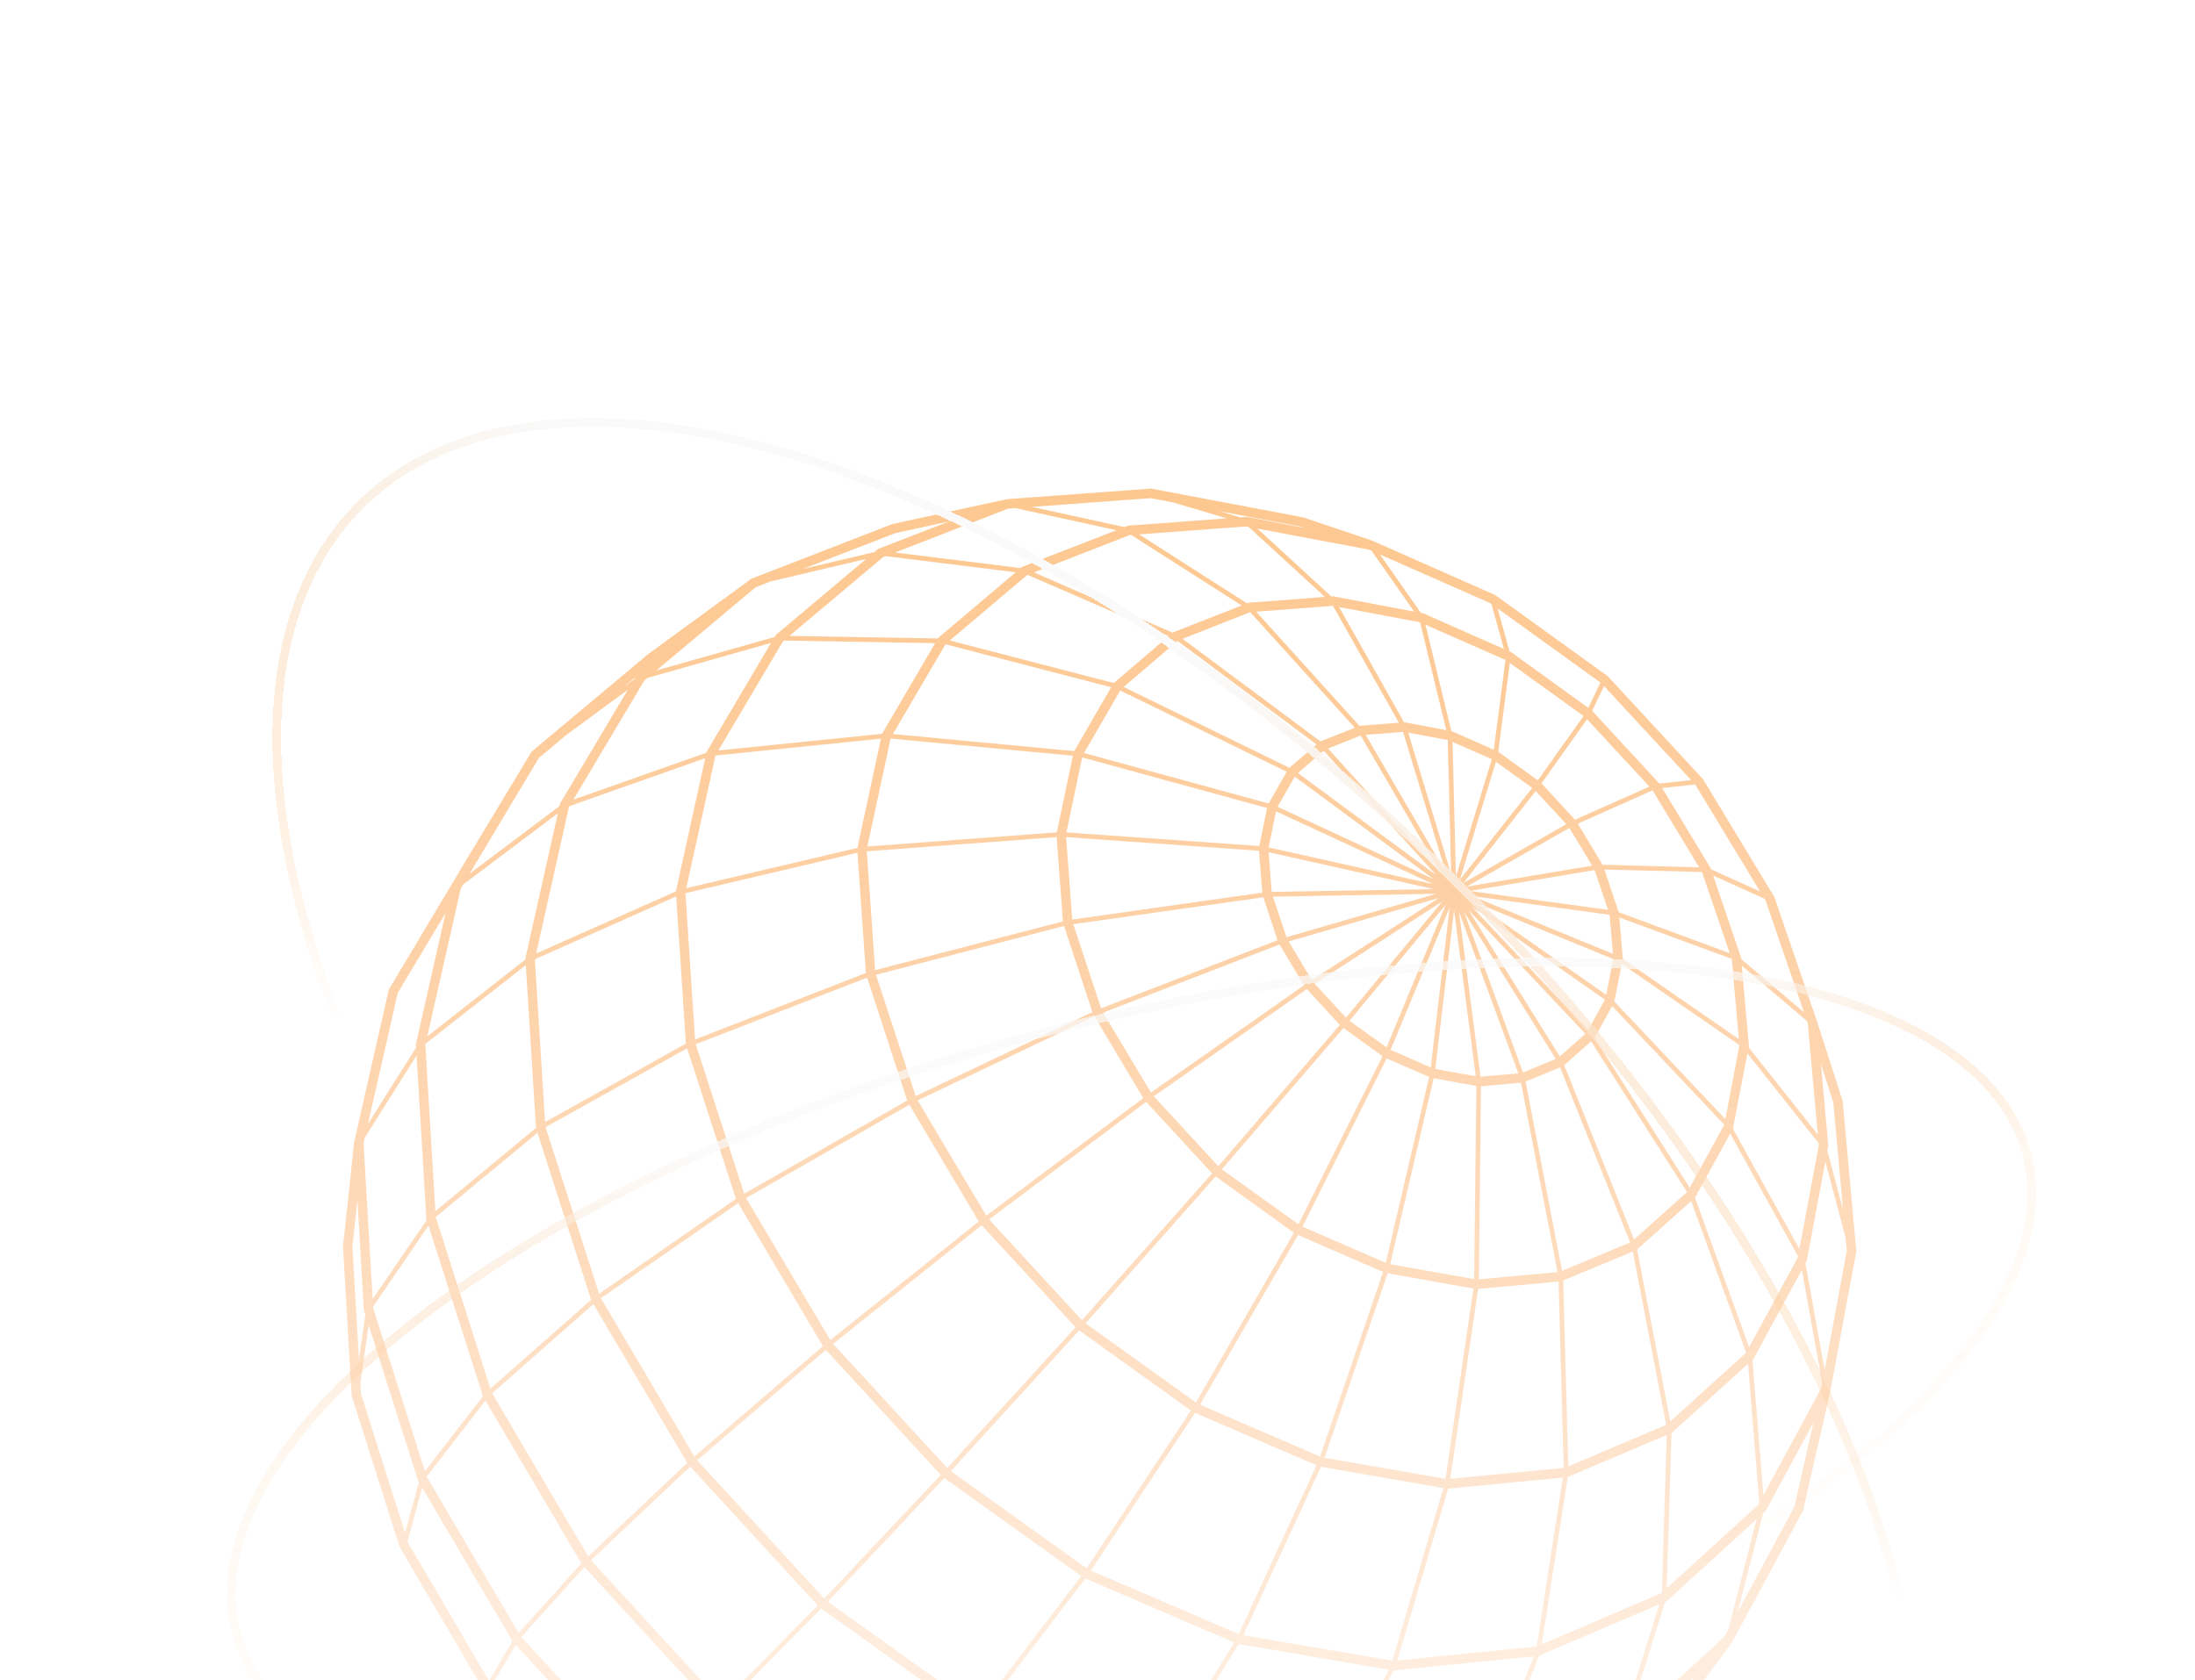<svg width="512" height="392" viewBox="0 0 512 392" fill="none" xmlns="http://www.w3.org/2000/svg">
<path d="M84.863 305.514L84.871 305.652L85.217 306.751L83.731 317.163L82.208 290.889L83.37 279.99L84.863 305.514ZM204.822 128.079L203.942 128.822L187.259 132.758L187.736 132.569L208.82 124.398L221.497 121.633L204.822 128.079ZM290.796 120.6L289.295 120.716L284.395 119.261L303.336 122.84L304.267 123.161L290.796 120.6ZM224.015 457.803L224.795 458.13L256.132 463.289L241.78 464.766L211.785 459.84L224.015 457.803ZM206.994 459.055L174.365 445.201L185.405 441.337L185.499 441.403L222.118 456.995L208.387 459.28L206.994 459.055ZM114.714 393.257L120.299 383.769L149.154 415.267L140.56 421.903L139.709 421.299L116.742 396.24L114.714 393.257ZM98.479 347.104L119.534 382.917L114.079 392.173L95.239 360.092L95.073 359.561L98.479 347.104ZM97.447 345.293L97.483 345.409L97.729 345.824L94.467 357.64L84.2 325.203L84.055 322.693L85.989 309.167L97.447 345.293ZM147.906 158.493L145.525 160.247L148.202 157.999L147.906 158.493ZM235.185 118.664L236.809 118.548L260.418 123.714L238.432 132.256L238.086 132.547L208.798 128.916L235.185 118.664ZM387.066 182.832L371.379 165.849L374.143 160.072L394.469 182.024L387.066 182.832ZM420.77 236.173L406.151 223.767L406.122 223.44L399.599 204.275L411.577 209.688L411.844 210.132L417.523 226.7L420.77 236.173ZM427.632 257.223L429.912 282.296L426.246 268.493L426.441 267.482L426.47 267.329L424.745 248.302L427.632 257.223ZM425.618 319.659L421.13 294.76L421.448 294.178L425.777 271.011L430.503 288.837L430.778 291.857L425.618 319.659ZM333.259 444.561L313.07 453.365L324.702 446.409L325.777 446.299L325.943 446.278L342.834 438.922L333.259 444.561ZM267.879 462.067L286.445 450.309L287 450.403L322.082 446.685L305.082 456.85L301.301 458.494L267.879 462.067ZM97.166 246.265L99.439 284.224L99.446 284.363L99.547 284.661L86.927 303.069L84.798 266.747L85.094 265.459L97.166 246.265ZM103.934 213.028L97.043 243.471L97.007 243.624L97.058 244.424L85.83 262.229L92.772 231.691L103.934 213.028ZM164.913 175.265L164.826 175.418L164.776 175.629L133.734 186.586L150.308 158.77L151.023 158.173L179.856 150.017L164.913 175.265ZM218.135 150.068L205.746 171.219L167.575 175.098L182.649 149.617L182.836 149.464L218.135 150.068ZM291.293 140.631L290.889 140.791L265.707 124.681L290.673 122.833L291.257 122.95L309.051 139.277L291.293 140.631ZM350.808 151.428L331.982 143.104L331.426 142.995L321.88 129.367L347.597 140.718L347.9 140.943L350.808 151.428ZM370.491 165.173L352.474 152.163L352.113 152.003L349.328 141.969L373.313 159.25L370.491 165.173ZM410.134 351.106L388.776 370.584L389.894 334.328L389.974 334.299L407.746 318.204L410.365 350.677L410.134 351.106ZM377.173 404.855L346.507 418.148L359.004 386.323L387.058 374.317L377.628 404.44L377.173 404.855ZM112.622 325.698L112.65 325.778L99.114 343.255L87.05 305.245L87.028 304.859L99.958 285.971L112.622 325.698ZM122.579 223.454L122.55 223.614L122.565 223.876L99.677 241.79L107.484 207.294L108.04 206.377L130.127 189.759L122.579 223.454ZM157.683 207.862L157.654 207.985L125.061 222.472L132.702 188.325L132.847 188.078L164.494 176.902L157.683 207.862ZM424.247 267.22L419.723 291.435L404.21 263.335L404.231 263.298L407.601 245.792L424.197 266.704L424.247 267.22ZM395.371 279.444L395.392 279.422L403.582 264.477L419.399 293.138L419.348 293.421L407.998 314.318L395.371 279.444ZM407.277 315.65L389.606 331.643L381.871 291.544L394.483 280.237L407.298 315.613L407.277 315.65ZM387.564 371.698L359.618 383.703L365.693 344.609L388.776 334.808L387.643 371.618L387.564 371.698ZM344.97 418.81L308.914 422.543L325.055 389.75L357.763 386.468L345.107 418.752L344.97 418.81ZM325.38 444.109L288.761 447.98L307.521 424.879L307.666 424.908L343.549 421.19L326.022 443.826L325.38 444.109ZM167.597 399.572L203.891 425.526L186.559 439.445L151.687 414.554L167.597 399.572ZM136.318 365.622L166.767 398.838L150.842 413.834L121.605 381.95L136.318 365.622ZM113.242 326.804L135.603 364.771L120.963 381.011L99.525 344.529L113.242 326.804ZM125.018 263.182L101.546 282.602L99.222 243.813L99.294 243.5L122.644 225.193L125.018 263.182ZM250.259 176.327L246.506 194.212L202.318 197.515L207.744 172.325L250.259 176.327ZM250.569 175.25L208.271 171.27L220.545 150.33L259.191 160.349L250.569 175.25ZM351.161 153.982L348.434 174.937L338.671 170.615L338.541 170.594L332.502 145.753L351.161 153.982ZM367.382 191.258L359.567 182.781L370.189 167.814L384.749 183.545L367.382 191.258ZM373.803 201.764L368.031 192.182L385.471 184.411L396.352 202.375L373.803 201.764ZM377.577 212.839L374.229 202.885L396.994 203.46L403.474 222.414L377.577 212.839ZM405.725 243.886L402.456 261.123L376.56 233.677L378.299 224.917L405.725 243.849V243.886ZM365.816 342.149L364.625 298.762L380.853 292.024L388.646 332.458L365.816 342.149ZM358.449 384.169L325.928 387.429L337.798 347.33L364.56 344.754L358.449 384.169ZM307.644 422.652L268.954 416.155L288.948 383.587L323.915 389.582L307.644 422.652ZM125.371 264.317L137.883 303.281L114.397 324.003L101.632 283.962L125.371 264.317ZM160.28 244.599L171.659 279.728L139.745 301.862L127.262 262.993L160.28 244.599ZM202.261 228.104L211.612 256.779L173.586 278.527L162.286 243.653L202.261 228.104ZM307.99 172.98L275.852 149.049L291.618 142.828L316.021 169.815L307.99 172.98ZM394.144 277.116L371.935 242.176L376.055 234.754L402.197 262.432L394.144 277.116ZM338.289 345.053L344.783 300.741L363.543 299.017L364.734 342.506L338.289 345.053ZM324.774 387.472L290.016 381.55L308.135 342.229L336.694 347.214L324.774 387.472ZM267.821 415.907L229.398 399.478L253.166 368.292L287.88 383.23L267.821 415.907ZM227.941 401.239L266.45 417.734L246.146 441.359L206.59 424.5L227.941 401.239ZM138.41 304.285L160.302 341.327L137.205 363.148L114.801 325.102L138.41 304.285ZM172.179 280.71L191.95 314.093L161.976 339.828L140.163 302.909L172.179 280.71ZM212.11 257.761L228.302 284.996L193.667 312.667L174.026 279.546L212.11 257.761ZM248.195 216.055L254.804 236.144L213.596 255.746L204.324 227.442L248.195 216.055ZM295.551 188.522L293.74 197.399L248.75 194.226L252.423 176.727L295.551 188.522ZM300.133 180.067L295.911 187.467L252.856 175.701L261.298 161.113L300.133 180.067ZM300.775 179.15L262.114 160.291L274.676 149.551L307.096 173.693L300.775 179.15ZM339.609 204.522L338.815 173.104L347.979 177.135L339.609 204.522ZM343.375 209.07L375.449 213.45L376.235 222.552L343.375 209.07ZM364.871 248.528L371.148 242.969L393.502 278.149L381.156 289.216L364.871 248.528ZM337.177 345.053L308.957 340.149L323.684 297.089L343.686 300.661L337.177 345.053ZM288.934 381.273L254.458 366.466L278.753 329.649L307.074 341.902L288.934 381.273ZM228.403 398.961L193.09 373.713L220.285 344.863L252.207 367.74L228.403 398.961ZM191.553 375.307L226.974 400.664L205.558 423.998L169.184 398.015L191.553 375.307ZM160.995 342.186L190.723 374.579L168.347 397.295L137.847 364.058L160.995 342.186ZM192.635 314.959L219.448 344.143L192.253 372.986L162.625 340.723L192.635 314.959ZM228.987 285.869L250.893 309.691L220.949 342.513L194.323 313.562L228.987 285.869ZM255.288 237.134L266.674 256.211L230.062 283.642L214.051 256.757L255.288 237.134ZM335.02 204.202L302.745 180.373L308.755 175.178L335.02 204.202ZM336.016 203.649L309.772 174.654L317.378 171.619L336.016 203.649ZM337.235 203.554L318.561 171.459L327.263 170.768L337.235 203.554ZM340.525 205.271L348.939 177.746L357.395 183.836L340.525 205.271ZM341.333 206.043L358.218 184.578L365.361 192.298L341.333 206.043ZM342.105 206.872L366.061 193.179L371.386 201.983L342.105 206.872ZM371.949 203.016L375.102 212.293L342.834 207.876L371.949 203.016ZM343.541 210.336L376.286 223.775L374.669 232.127L343.541 210.336ZM355.851 252.333L363.904 249.059L380.247 289.878L364.365 296.528L355.851 252.333ZM307.904 339.85L279.915 327.765L302.788 288.153L322.623 296.79L307.904 339.85ZM267.352 257.085L282.721 273.783L252.373 308.039L230.719 284.523L267.352 257.085ZM294.678 209.368L297.99 219.373L256.839 235.271L250.345 215.64L294.678 209.368ZM343.253 211.485L374.366 233.255L370.455 240.306L343.253 211.485ZM345.461 253.439L354.783 252.624L363.305 296.812L344.948 298.493L345.461 253.439ZM334.414 251.569L344.371 253.396L343.859 298.442L324.283 294.971L334.414 251.569ZM298.466 220.377L304.159 229.908L268.463 254.916L257.315 236.275L298.466 220.377ZM300.075 218.667L296.914 209.208L334.984 208.553L300.075 218.667ZM362.901 247.08L355.252 250.23L341.499 212.751L362.901 247.08ZM342.531 212.322L369.799 241.208L363.832 246.498L342.531 212.322ZM304.83 230.781L312.522 239.142L284.179 272.11L269.134 255.797L304.83 230.781ZM305.992 228.671L300.587 219.671L335.669 209.513L305.992 228.671ZM345.338 251.22L340.323 212.751L354.163 250.449L345.338 251.22ZM313.958 237.439L306.67 229.552L336.42 210.343L313.958 237.439ZM339.169 212.388L344.22 251.111L334.796 249.416L339.169 212.388ZM324.37 244.955L338.13 211.798L333.728 249.044L324.37 244.955ZM323.417 244.38L314.78 238.174L337.228 211.1L323.417 244.38ZM302.874 285.665L285.009 272.837L313.359 239.855L322.486 246.432L302.874 285.665ZM323.237 294.644L303.827 286.218L323.461 246.949L333.353 251.293L323.237 294.644ZM278.955 327.226L253.202 308.767L283.558 274.504L301.814 287.63L278.955 327.226ZM334.464 207.454L296.633 208.102L295.904 198.854L334.464 207.454ZM298.004 188.245L302.023 181.217L334.414 205.126L298.004 188.245ZM334.24 206.268L295.919 197.719L297.643 189.3L334.24 206.268ZM253.484 365.935L221.786 343.248L251.73 310.411L277.786 329.111L253.484 365.935ZM338.49 203.896L328.468 170.95L337.704 172.667L338.49 203.896ZM293.667 198.505L294.439 208.277L250.107 214.556L248.678 195.325L293.667 198.505ZM352.178 154.681L369.373 167.065L358.709 182.075L349.48 175.41L352.178 154.681ZM246.47 195.318L247.935 214.985L204.129 226.35L202.188 198.628L246.47 195.318ZM287.058 448.162L247.387 441.585L267.547 418.141L306.273 424.668L287.246 448.14L287.058 448.162ZM403.943 223.775L405.602 242.445L378.537 223.731L378.544 223.702L377.714 214.068L403.921 223.724L403.943 223.775ZM331.239 145.193L337.358 170.368L327.552 168.52L327.501 168.527L312.349 141.642L331.217 145.185L331.239 145.193ZM310.934 141.373L326.289 168.622L317.248 169.335L317.125 169.386L293.011 142.719L310.869 141.365L310.934 141.373ZM200.009 198.97L201.972 227.027L162.128 242.532L159.884 208.407L200.009 198.97ZM157.726 209.157L159.985 243.507L127.139 261.807L124.765 223.818L157.726 209.157ZM225.401 455.984L187.663 439.94L204.865 426.152L244.255 442.96L225.617 456.02L225.401 455.984ZM263.867 124.82L289.634 141.278L273.63 147.543L273.529 147.63L241.174 133.558L263.47 124.849L263.867 124.82ZM239.709 134.133L272.605 148.416L259.79 159.366L221.548 149.442L239.565 134.191L239.709 134.133ZM205.486 172.354L199.995 197.835L160.078 207.236L166.89 176.283L205.486 172.354ZM227.176 456.275L245.453 443.469L245.496 443.484L284.807 450.032L265.39 462.336L264.545 462.423L227.176 456.275ZM358.543 429.659L328.064 442.938L345.071 421.03L345.36 421.001L375.413 408.027L360.556 427.818L358.543 429.659ZM379.244 402.956L388.393 373.75L388.769 373.589L409.766 354.431L403.156 380.16L402.226 381.892L379.244 402.956ZM411.324 348.894L408.777 317.272L409.023 317.047L420.293 296.31L425.048 322.715L424.832 323.872L411.324 348.894ZM421.679 238.829L424.017 264.703L407.875 244.366L407.947 244.002L406.288 225.339L421.469 238.218L421.679 238.829ZM206.619 129.767L236.931 133.522L219.015 148.693L218.871 148.816L218.777 148.969L184.135 148.372L205.955 130.022L206.619 129.767ZM130.559 172.769L132.183 171.416L146.455 160.931L130.632 187.489L130.495 188.093L109.54 203.86L125.682 176.858L130.559 172.769ZM172.576 444.444L164.473 438.965L141.498 422.572L149.977 416.024L184.301 440.551L172.85 444.561L172.576 444.444ZM384.418 405.91L368.262 420.739L364.993 423.736L377.455 407.147L378.378 406.747L395.32 391.219L384.418 405.91ZM418.554 351.572L411.332 364.982L405.328 376.129L411.245 353.078L411.887 352.496L423.028 331.854L418.554 351.572ZM395.428 183.057L410.56 208.014L399.108 202.834L399.022 202.572L387.722 183.872L395.407 183.043L395.428 183.057ZM319.355 128.254L319.932 128.509L329.875 142.704L310.992 139.132L310.53 139.168L293.307 123.335L319.355 128.254ZM273.579 117.216L286.17 120.949L263.146 122.651L262.287 122.986L240.698 118.264L268.37 116.234L273.579 117.216ZM176.263 137.022L179.77 135.661L202.059 130.408L180.953 148.161L180.672 148.634L153.101 156.434L176.263 137.022ZM171.443 446.35L206.258 461.15L241.715 467L264.48 464.664L264.618 464.65H264.625L301.871 460.67L334.19 446.569C334.197 446.569 334.197 446.569 334.197 446.561L359.647 431.602L359.755 431.551L385.976 407.482L403.921 383.339L403.979 383.281L420.56 352.496C420.647 352.336 420.676 352.154 420.683 351.979L426.924 324.65L426.932 324.621L426.968 324.461V324.454L432.971 292.119L433 291.966L429.811 256.903C429.796 256.743 429.746 256.59 429.674 256.459L423.8 238.225L413.886 209.295L397.247 181.806L375.059 157.809L348.78 138.848L320.12 126.166H320.105L320.033 126.129L303.957 120.716L303.863 120.694C303.848 120.694 303.834 120.68 303.812 120.68L268.492 114L234.861 116.467L208.271 122.244L208.17 122.28C208.148 122.288 208.127 122.287 208.105 122.295L175.577 134.912L175.303 135.013V135.021L175.137 135.086L174.603 135.53L151.189 152.614C151.182 152.614 151.182 152.614 151.182 152.622L139.139 162.706L124.022 175.367L123.993 175.389L123.849 175.629L108.48 201.124L90.802 230.694L90.708 230.847L82.619 266.405L82.583 266.558L82.59 266.667L80 290.831L82.013 325.473L82.02 325.611L93.183 360.885L112.845 394.428L115.768 398.736L137.357 422.31L163.224 440.792L171.443 446.35Z" fill="url(#paint0_linear_2068_944)"/>
<g filter="url(#filter0_d_2068_944)">
<ellipse cx="256" cy="290" rx="118.704" ry="243.335" transform="rotate(-45 256 290)" stroke="url(#paint1_linear_2068_944)" stroke-width="2" shape-rendering="crispEdges"/>
</g>
<g filter="url(#filter1_d_2068_944)">
<ellipse cx="263.941" cy="325.099" rx="86.575" ry="216.161" transform="rotate(-105 263.941 325.099)" stroke="url(#paint2_linear_2068_944)" stroke-width="2" shape-rendering="crispEdges"/>
</g>
<defs>
<filter id="filter0_d_2068_944" x="55.513" y="89.513" width="400.975" height="400.975" filterUnits="userSpaceOnUse" color-interpolation-filters="sRGB">
<feFlood flood-opacity="0" result="BackgroundImageFix"/>
<feColorMatrix in="SourceAlpha" type="matrix" values="0 0 0 0 0 0 0 0 0 0 0 0 0 0 0 0 0 0 127 0" result="hardAlpha"/>
<feOffset/>
<feGaussianBlur stdDeviation="4"/>
<feComposite in2="hardAlpha" operator="out"/>
<feColorMatrix type="matrix" values="0 0 0 0 0.992 0 0 0 0 0.729 0 0 0 0 0.455 0 0 0 0.24 0"/>
<feBlend mode="normal" in2="BackgroundImageFix" result="effect1_dropShadow_2068_944"/>
<feBlend mode="normal" in="SourceGraphic" in2="effect1_dropShadow_2068_944" result="shape"/>
</filter>
<filter id="filter1_d_2068_944" x="44.928" y="215.474" width="438.026" height="219.249" filterUnits="userSpaceOnUse" color-interpolation-filters="sRGB">
<feFlood flood-opacity="0" result="BackgroundImageFix"/>
<feColorMatrix in="SourceAlpha" type="matrix" values="0 0 0 0 0 0 0 0 0 0 0 0 0 0 0 0 0 0 127 0" result="hardAlpha"/>
<feOffset/>
<feGaussianBlur stdDeviation="4"/>
<feComposite in2="hardAlpha" operator="out"/>
<feColorMatrix type="matrix" values="0 0 0 0 0.992 0 0 0 0 0.729 0 0 0 0 0.455 0 0 0 0.24 0"/>
<feBlend mode="normal" in2="BackgroundImageFix" result="effect1_dropShadow_2068_944"/>
<feBlend mode="normal" in="SourceGraphic" in2="effect1_dropShadow_2068_944" result="shape"/>
</filter>
<linearGradient id="paint0_linear_2068_944" x1="256.5" y1="114" x2="256.5" y2="467" gradientUnits="userSpaceOnUse">
<stop stop-color="#FDBA74" stop-opacity="0.8"/>
<stop offset="1" stop-color="#FB923C" stop-opacity="0"/>
</linearGradient>
<linearGradient id="paint1_linear_2068_944" x1="321.407" y1="108.627" x2="187.057" y2="170.145" gradientUnits="userSpaceOnUse">
<stop stop-color="#FAFAFA"/>
<stop offset="1" stop-color="#FDBA74" stop-opacity="0"/>
</linearGradient>
<linearGradient id="paint2_linear_2068_944" x1="345.488" y1="233.648" x2="209.085" y2="221.891" gradientUnits="userSpaceOnUse">
<stop stop-color="#FAFAFA" stop-opacity="0.7"/>
<stop offset="0.395" stop-color="#FDBA74" stop-opacity="0.1"/>
<stop offset="1" stop-color="#FDBA74" stop-opacity="0"/>
</linearGradient>
</defs>
</svg>

